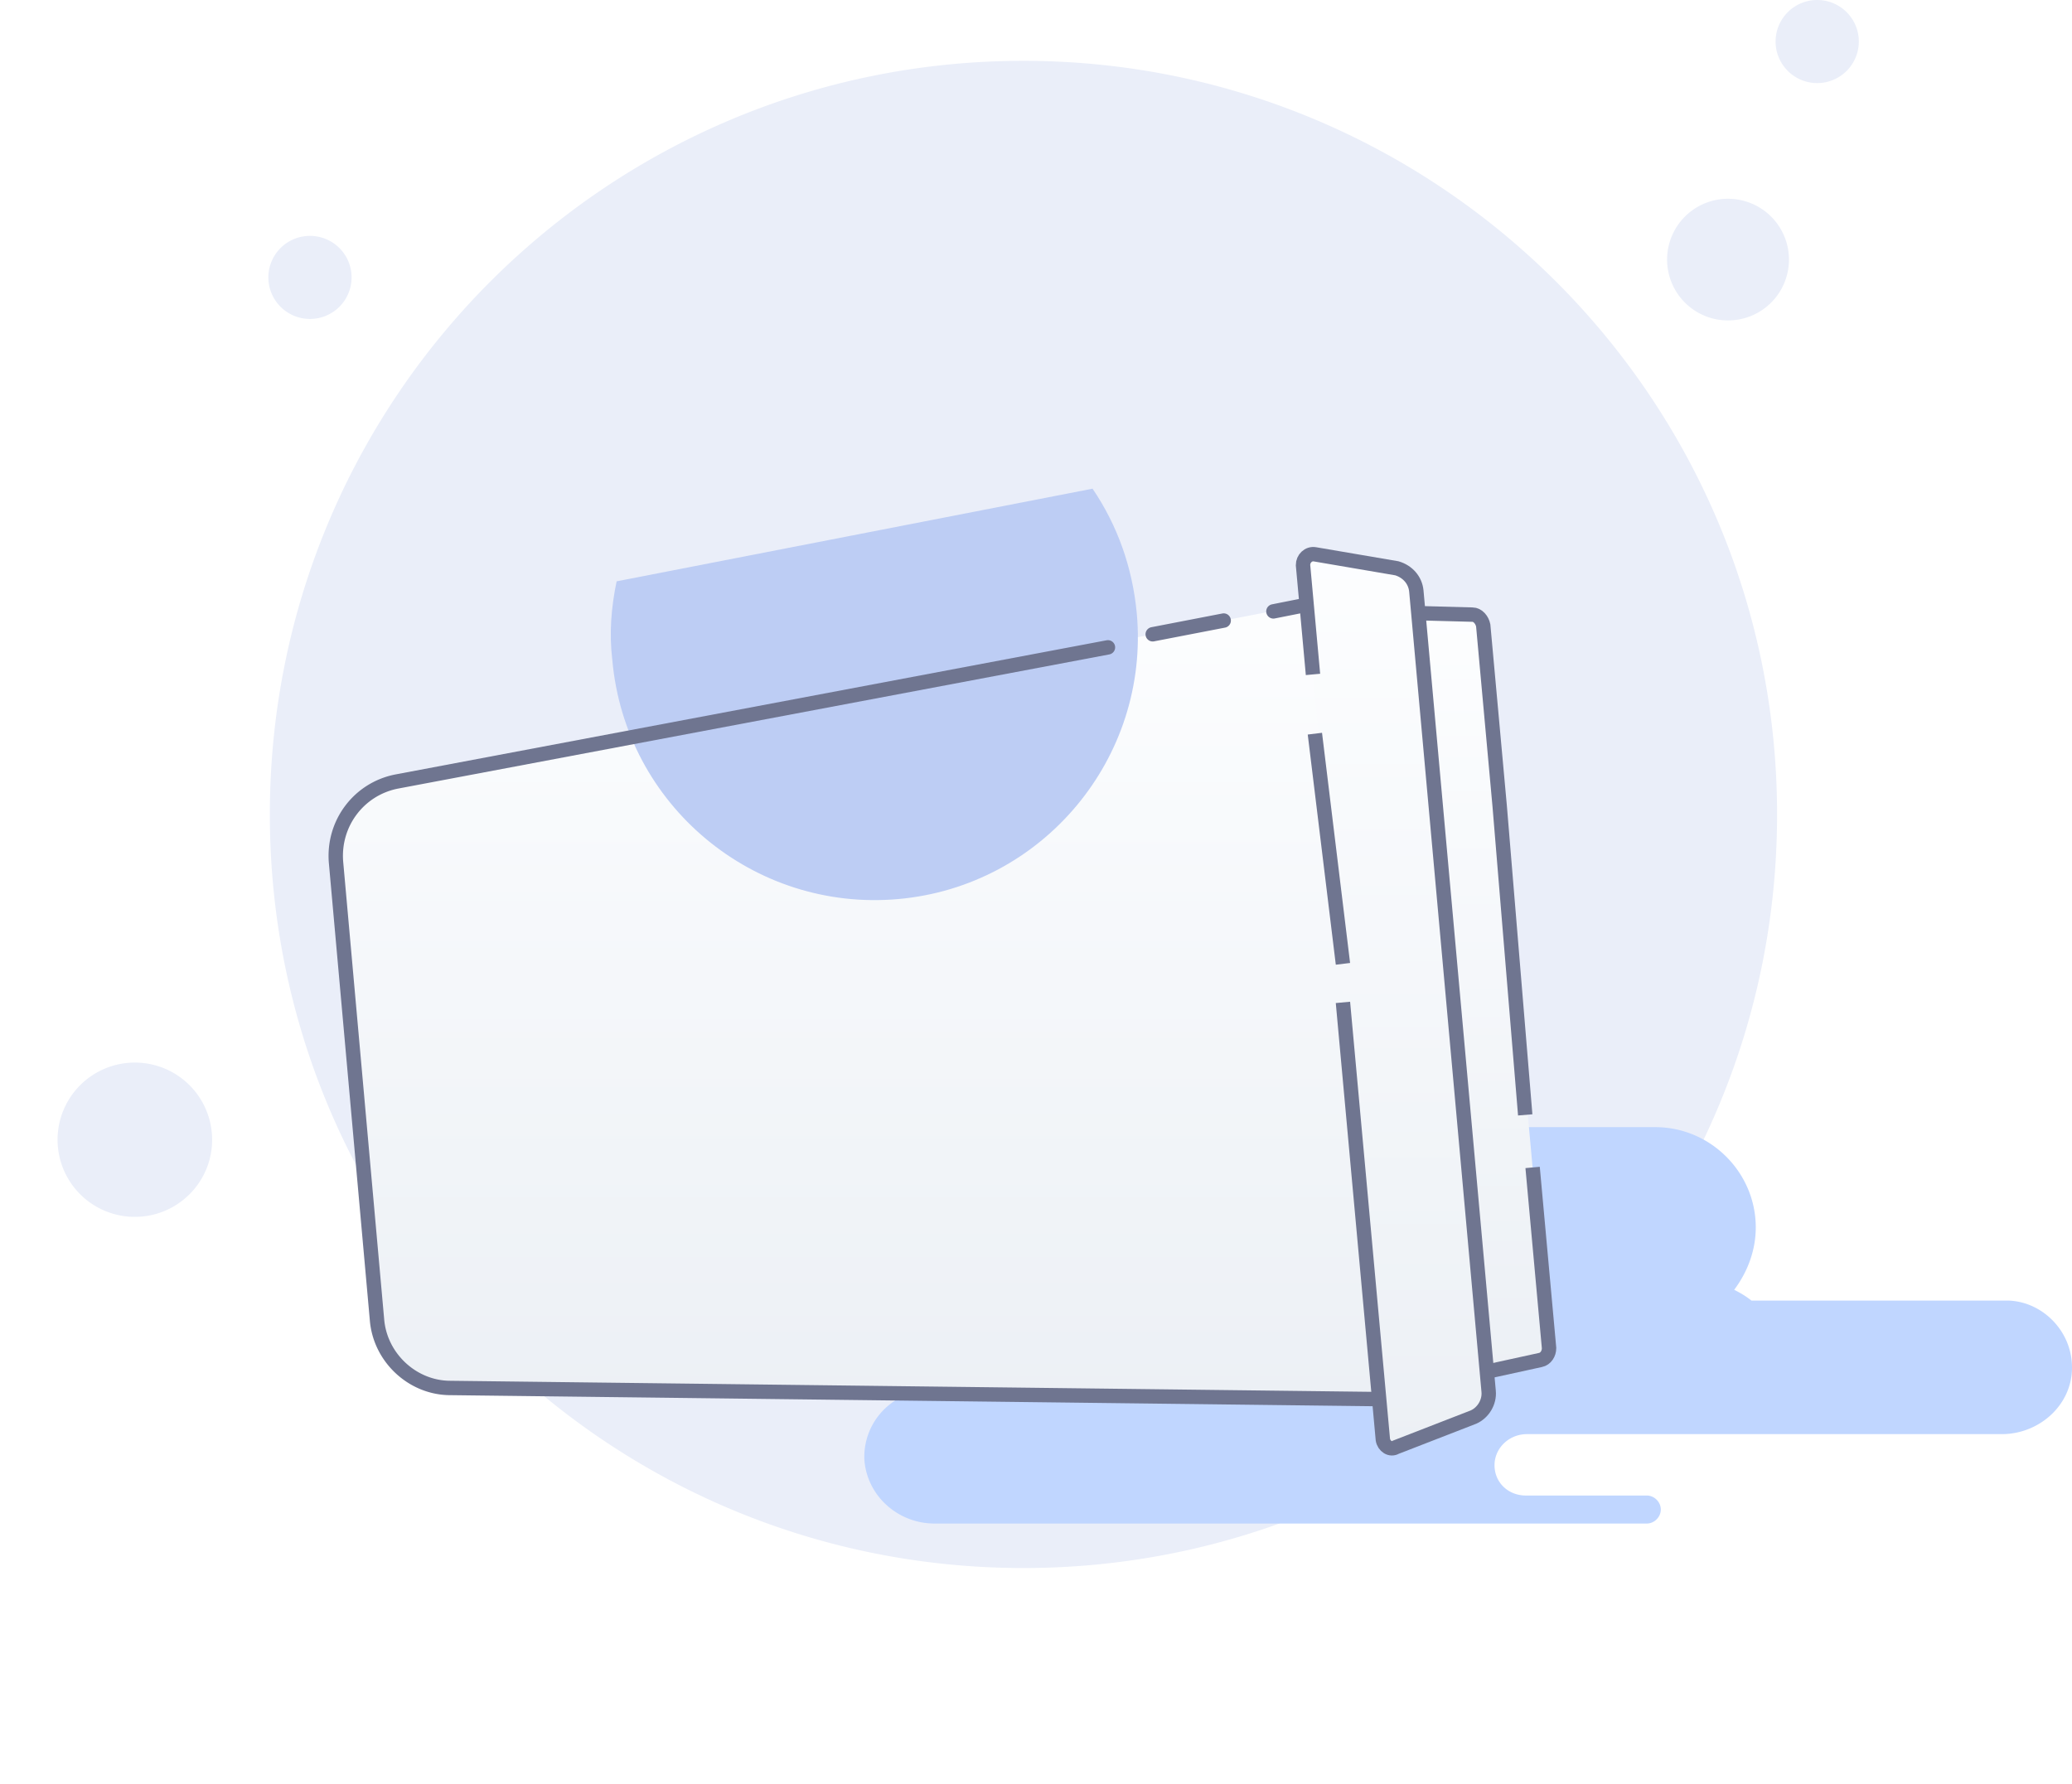 <svg width="144" height="124" fill="none" xmlns="http://www.w3.org/2000/svg"><path d="M71.129 109c28.924 0 52.374-23.408 52.374-52.386 0-28.977-23.553-52.385-52.374-52.385-28.925 0-52.375 23.408-52.375 52.386 0 28.977 23.45 52.385 52.375 52.385Zm48.966-86.726a4.231 4.231 0 0 0 4.235-4.228 4.231 4.231 0 0 0-4.235-4.228 4.232 4.232 0 0 0-4.236 4.228 4.232 4.232 0 0 0 4.236 4.228Zm6.198-16.499a2.89 2.89 0 0 0 2.892-2.888A2.89 2.89 0 0 0 126.293 0a2.89 2.89 0 0 0-2.893 2.887 2.89 2.89 0 0 0 2.893 2.888ZM21.543 22.171a2.89 2.89 0 0 0 2.892-2.887 2.89 2.89 0 0 0-2.892-2.887 2.89 2.89 0 0 0-2.893 2.887 2.89 2.89 0 0 0 2.893 2.887ZM9.372 84.589c2.966 0 5.371-2.4 5.371-5.362a5.367 5.367 0 0 0-5.371-5.363A5.367 5.367 0 0 0 4 79.227a5.367 5.367 0 0 0 5.372 5.362Z" fill="#EAEEF9"/><path d="M143.998 95.2c-.075 2.546-2.325 4.492-4.875 4.492h-33.002c-1.2 0-2.175.899-2.25 2.022-.075 1.273.9 2.246 2.175 2.246h8.401c.525 0 .975.449.975.973s-.45.974-.975.974H64.944c-2.55 0-4.725-1.947-4.875-4.493a4.655 4.655 0 0 1 4.65-4.791h7.275c1.05-.15 1.95-1.049 1.95-2.172a2.175 2.175 0 0 0-2.175-2.171H49.418c-3.75 0-6.975-2.77-7.2-6.514-.3-4.043 2.925-7.413 6.975-7.413h65.854c3.825 0 6.975 3.145 6.975 6.964 0 1.647-.6 3.144-1.5 4.342.45.225.825.45 1.2.749h17.851c2.4.075 4.5 2.171 4.425 4.792Z" fill="#C0D6FF"/><g filter="url(#queryError__a)"><path d="m94.907 30.227-19.726 3.818-33.077 6.44-14.55 2.844c-2.626.524-4.426 2.92-4.201 5.616l2.85 31.82c.225 2.621 2.475 4.718 5.1 4.718l68.63.823-5.026-56.08Z" fill="url(#queryError__b)"/></g><path d="m75.93 33.97-33.076 6.44c-.375 1.797-.525 3.594-.3 5.466.9 10.107 9.825 17.52 19.876 16.621 10.05-.898 17.476-9.808 16.576-19.841-.3-3.22-1.35-6.14-3.075-8.685Z" fill="url(#queryError__c)"/><g filter="url(#queryError__d)"><path d="m77 34-49.447 9.33c-2.625.523-4.425 2.92-4.2 5.615l2.85 31.82c.225 2.621 2.475 4.718 5.1 4.718l67.523.81a1 1 0 0 0 1.008-1.09l-4.828-53.868a1 1 0 0 0-1.19-.892L88.5 31.5m-3.456.637-4.932.954" stroke="#6F7590" stroke-linecap="round"/></g><g filter="url(#queryError__e)"><path d="m103.081 32.474 4.576 50.24c0 .374-.225.748-.6.823l-5.476 1.198-4.875-53.16 5.625.15c.375 0 .675.374.75.749Z" fill="url(#queryError__f)"/></g><g filter="url(#queryError__g)"><path d="m106 66.5-1.775-21.466-1.144-12.56c-.075-.375-.375-.75-.75-.75l-5.625-.149 4.875 53.16 5.476-1.198c.375-.075.6-.45.6-.824l-.572-6.28-.572-6.28" stroke="#6F7590"/></g><g filter="url(#queryError__h)"><path d="m90.557 28.28 5.55 60.797c.075.45.525.75.9.525l5.4-2.097c.675-.3 1.125-1.048 1.05-1.797l-5.025-55.63c-.075-.749-.6-1.348-1.35-1.573l-5.7-.973c-.45-.075-.825.3-.825.749Z" fill="url(#queryError__i)"/></g><g filter="url(#queryError__j)"><path d="m93.332 58.68 2.775 30.398c.075.449.525.748.9.524l5.4-2.097c.675-.3 1.125-1.048 1.05-1.797l-5.025-55.63c-.075-.749-.6-1.348-1.35-1.573l-5.7-.973c-.45-.075-.825.3-.825.749l.693 7.6M91.382 40l1.95 16" stroke="#6F7590"/></g><defs><filter id="queryError__a" x="1.334" y="19.227" width="120.598" height="100.08" filterUnits="userSpaceOnUse" color-interpolation-filters="sRGB"><feFlood flood-opacity="0" result="BackgroundImageFix"/><feColorMatrix in="SourceAlpha" values="0 0 0 0 0 0 0 0 0 0 0 0 0 0 0 0 0 0 127 0" result="hardAlpha"/><feOffset dy="11"/><feGaussianBlur stdDeviation="11"/><feColorMatrix values="0 0 0 0 0.398 0 0 0 0 0.477 0 0 0 0 0.575 0 0 0 0.27 0"/><feBlend in2="BackgroundImageFix" result="effect1_dropShadow_2825_165299"/><feBlend in="SourceGraphic" in2="effect1_dropShadow_2825_165299" result="shape"/></filter><filter id="queryError__d" x=".834" y="18.924" width="121.504" height="100.869" filterUnits="userSpaceOnUse" color-interpolation-filters="sRGB"><feFlood flood-opacity="0" result="BackgroundImageFix"/><feColorMatrix in="SourceAlpha" values="0 0 0 0 0 0 0 0 0 0 0 0 0 0 0 0 0 0 127 0" result="hardAlpha"/><feOffset dy="11"/><feGaussianBlur stdDeviation="11"/><feColorMatrix values="0 0 0 0 0.398 0 0 0 0 0.477 0 0 0 0 0.575 0 0 0 0.27 0"/><feBlend in2="BackgroundImageFix" result="effect1_dropShadow_2825_165299"/><feBlend in="SourceGraphic" in2="effect1_dropShadow_2825_165299" result="shape"/></filter><filter id="queryError__e" x="74.706" y="20.575" width="54.951" height="97.16" filterUnits="userSpaceOnUse" color-interpolation-filters="sRGB"><feFlood flood-opacity="0" result="BackgroundImageFix"/><feColorMatrix in="SourceAlpha" values="0 0 0 0 0 0 0 0 0 0 0 0 0 0 0 0 0 0 127 0" result="hardAlpha"/><feOffset dy="11"/><feGaussianBlur stdDeviation="11"/><feColorMatrix values="0 0 0 0 0.398 0 0 0 0 0.477 0 0 0 0 0.575 0 0 0 0.27 0"/><feBlend in2="BackgroundImageFix" result="effect1_dropShadow_2825_165299"/><feBlend in="SourceGraphic" in2="effect1_dropShadow_2825_165299" result="shape"/></filter><filter id="queryError__g" x="74.157" y="20.061" width="56" height="98.284" filterUnits="userSpaceOnUse" color-interpolation-filters="sRGB"><feFlood flood-opacity="0" result="BackgroundImageFix"/><feColorMatrix in="SourceAlpha" values="0 0 0 0 0 0 0 0 0 0 0 0 0 0 0 0 0 0 127 0" result="hardAlpha"/><feOffset dy="11"/><feGaussianBlur stdDeviation="11"/><feColorMatrix values="0 0 0 0 0.398 0 0 0 0 0.477 0 0 0 0 0.575 0 0 0 0.27 0"/><feBlend in2="BackgroundImageFix" result="effect1_dropShadow_2825_165299"/><feBlend in="SourceGraphic" in2="effect1_dropShadow_2825_165299" result="shape"/></filter><filter id="queryError__h" x="68.557" y="16.523" width="56.909" height="106.155" filterUnits="userSpaceOnUse" color-interpolation-filters="sRGB"><feFlood flood-opacity="0" result="BackgroundImageFix"/><feColorMatrix in="SourceAlpha" values="0 0 0 0 0 0 0 0 0 0 0 0 0 0 0 0 0 0 127 0" result="hardAlpha"/><feOffset dy="11"/><feGaussianBlur stdDeviation="11"/><feColorMatrix values="0 0 0 0 0.398 0 0 0 0 0.477 0 0 0 0 0.575 0 0 0 0.27 0"/><feBlend in2="BackgroundImageFix" result="effect1_dropShadow_2825_165299"/><feBlend in="SourceGraphic" in2="effect1_dropShadow_2825_165299" result="shape"/></filter><filter id="queryError__j" x="68.057" y="16.021" width="57.909" height="107.156" filterUnits="userSpaceOnUse" color-interpolation-filters="sRGB"><feFlood flood-opacity="0" result="BackgroundImageFix"/><feColorMatrix in="SourceAlpha" values="0 0 0 0 0 0 0 0 0 0 0 0 0 0 0 0 0 0 127 0" result="hardAlpha"/><feOffset dy="11"/><feGaussianBlur stdDeviation="11"/><feColorMatrix values="0 0 0 0 0.398 0 0 0 0 0.477 0 0 0 0 0.575 0 0 0 0.27 0"/><feBlend in2="BackgroundImageFix" result="effect1_dropShadow_2825_165299"/><feBlend in="SourceGraphic" in2="effect1_dropShadow_2825_165299" result="shape"/></filter><linearGradient id="queryError__b" x1="61.608" y1="28.929" x2="61.608" y2="86.911" gradientUnits="userSpaceOnUse"><stop stop-color="#FDFEFF"/><stop offset=".996" stop-color="#ECF0F5"/></linearGradient><linearGradient id="queryError__c" x1="42.459" y1="48.285" x2="79.098" y2="48.285" gradientUnits="userSpaceOnUse"><stop stop-color="#BDCDF4"/><stop offset="1" stop-color="#BDCDF4"/></linearGradient><linearGradient id="queryError__f" x1="102.178" y1="30.346" x2="102.178" y2="85.308" gradientUnits="userSpaceOnUse"><stop stop-color="#FDFEFF"/><stop offset=".996" stop-color="#ECF0F5"/></linearGradient><linearGradient id="queryError__i" x1="97.007" y1="26.085" x2="97.007" y2="90.348" gradientUnits="userSpaceOnUse"><stop stop-color="#FDFEFF"/><stop offset=".996" stop-color="#ECF0F5"/></linearGradient></defs></svg>